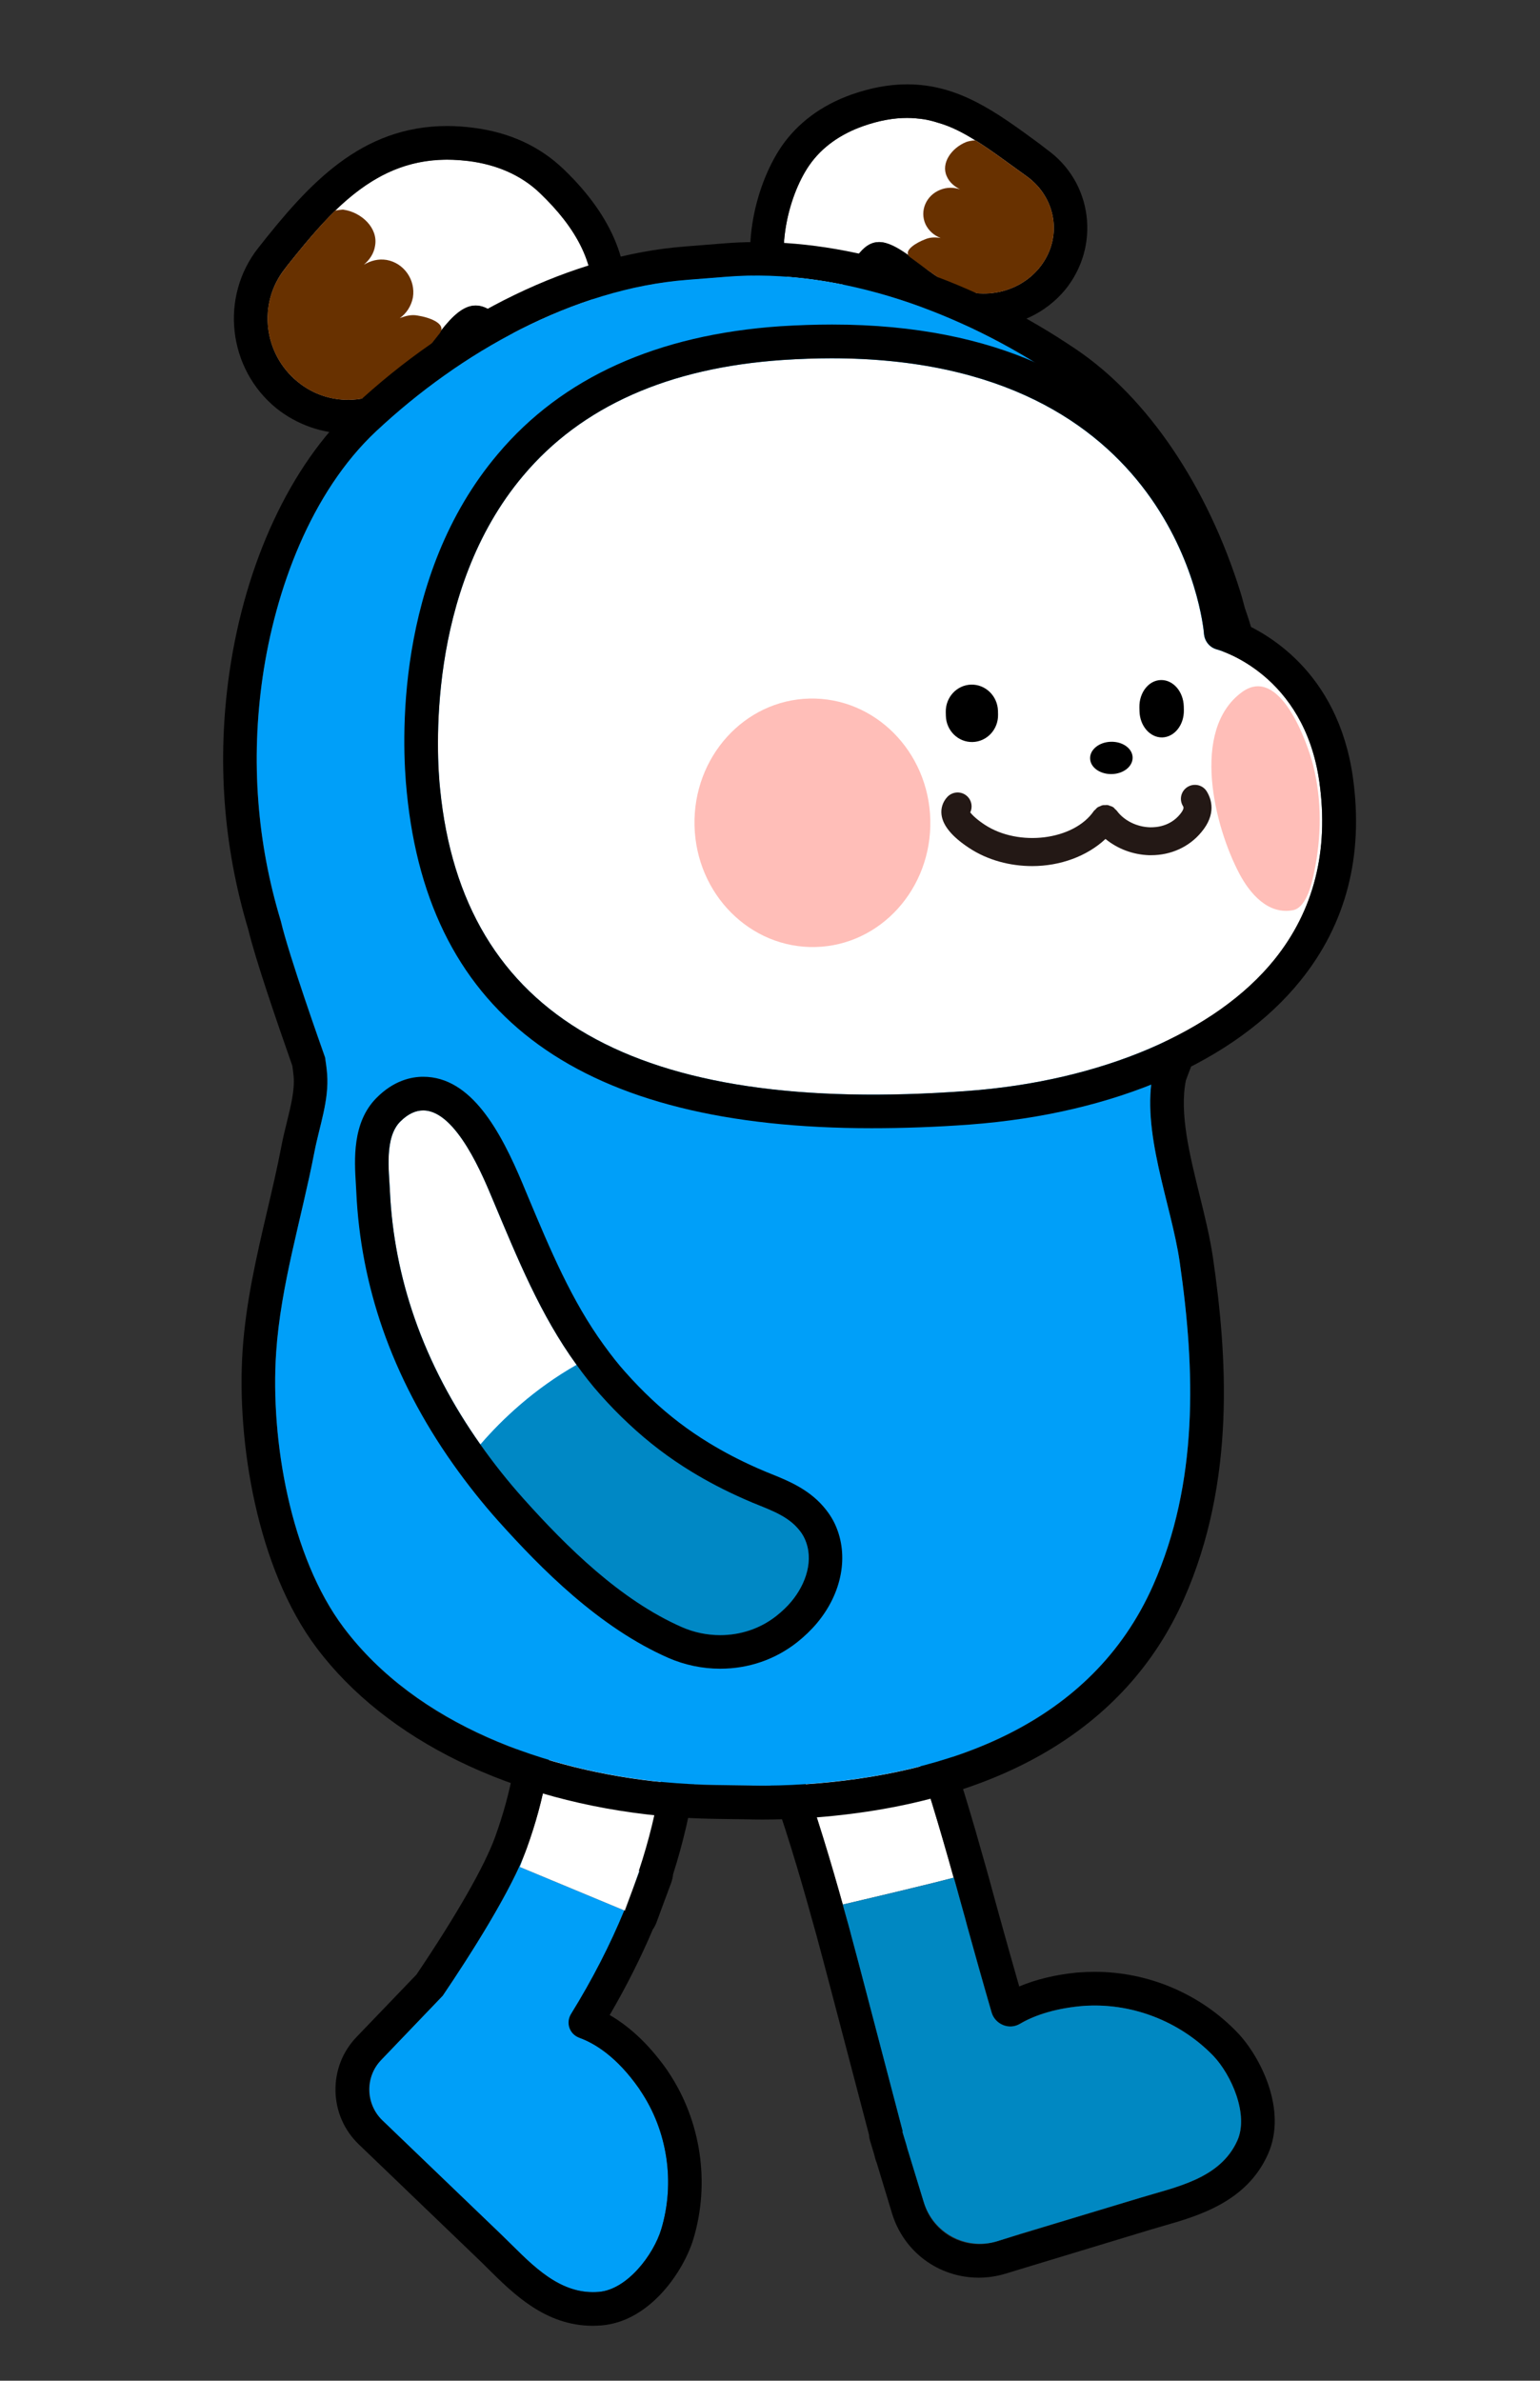 <?xml version="1.0" encoding="utf-8"?>
<!-- Generator: Adobe Illustrator 24.1.1, SVG Export Plug-In . SVG Version: 6.00 Build 0)  -->
<svg version="1.1" id="Layer_1" xmlns="http://www.w3.org/2000/svg" xmlns:xlink="http://www.w3.org/1999/xlink" x="0px" y="0px"
	 viewBox="0 0 181.18 280" style="enable-background:new 0 0 181.18 280;" xml:space="preserve">
<rect x="0" y="0" width="181.18" height="280" fill="#333333" stroke="none"/>
<g>
	<path style="fill:#FFFFFF;" d="M122.26,31.53c-2.77,3.36-7.91,3.99-11.46,1.42c-0.13-0.1-0.26-0.2-0.43-0.33
		c-0.26-0.16-0.49-0.33-0.72-0.49c-0.1-0.1-0.23-0.16-0.33-0.23c-0.89-0.72-1.71-1.35-2.47-1.88v-0.03
		c-1.28-0.89-2.4-1.52-3.43-1.52c-0.79,0-1.52,0.36-2.27,1.25c-1.78,2.11-1.05,4.35-3.49,4.74c-1.25,0.23-2.4,0.69-3.26,0.69
		c-0.56,0-0.99-0.2-1.25-0.76c-2.04-4.25-0.53-11.17,2.04-14.92c1.52-2.21,3.76-3.72,6.36-4.64c1.88-0.66,3.59-0.96,5.17-0.96
		c0.69,0,1.35,0.07,2.01,0.16c0.56,0.1,1.09,0.23,1.61,0.4c1.52,0.43,2.93,1.15,4.41,2.08h0.03c1.91,1.19,3.85,2.67,6.06,4.25
		C124.4,23.36,125.03,28.17,122.26,31.53z"/>
	<path d="M107.07,30.25c0.4,0.3,1.35,0.99,2.24,1.65c-0.89-0.72-1.71-1.35-2.47-1.88C106.91,30.08,106.97,30.15,107.07,30.25z"/>
	<path d="M127.83,25.37c-0.4-3.13-2.04-5.9-4.64-7.77l-0.99-0.76c-5.07-3.72-9.45-6.92-15.48-6.92c-2.11,0-4.25,0.4-6.52,1.19
		c-3.59,1.28-6.36,3.36-8.27,6.13c-3.26,4.81-5.07,13.14-2.37,18.84c0.89,1.91,2.7,3.03,4.84,3.03c1.02,0,1.94-0.23,2.77-0.46
		c0.36-0.1,0.76-0.2,1.15-0.26c3.72-0.66,4.78-3.49,5.27-4.84c0.1-0.33,0.2-0.56,0.3-0.79c0.66,0.43,1.58,1.15,2.31,1.71
		c0.72,0.53,1.48,1.12,2.31,1.71c2.11,1.52,4.61,2.31,7.25,2.31c3.76,0,7.25-1.61,9.59-4.45C127.33,31.57,128.22,28.5,127.83,25.37z
		 M122.26,31.53c-2.77,3.36-7.91,3.99-11.46,1.42c-0.13-0.1-0.26-0.2-0.43-0.33c-0.26-0.16-0.49-0.33-0.72-0.49
		c-0.1-0.1-0.23-0.16-0.33-0.23c-0.89-0.66-1.84-1.35-2.24-1.65c-0.1-0.1-0.16-0.16-0.23-0.23v-0.03c-1.28-0.89-2.4-1.52-3.43-1.52
		c-0.79,0-1.52,0.36-2.27,1.25c-1.78,2.11-1.05,4.35-3.49,4.74c-1.25,0.23-2.4,0.69-3.26,0.69c-0.56,0-0.99-0.2-1.25-0.76
		c-2.04-4.25-0.53-11.17,2.04-14.92c1.52-2.21,3.76-3.72,6.36-4.64c1.88-0.66,3.59-0.96,5.17-0.96c0.69,0,1.35,0.07,2.01,0.16
		c0.56,0.1,1.09,0.23,1.61,0.4c1.52,0.43,2.93,1.15,4.41,2.08h0.03c1.91,1.19,3.85,2.67,6.06,4.25
		C124.4,23.36,125.03,28.17,122.26,31.53z"/>
	<path style="fill:#683100;" d="M122.26,31.53c-2.77,3.36-7.91,3.99-11.46,1.42c-0.13-0.1-0.26-0.2-0.43-0.33
		c-0.23-0.13-0.46-0.33-0.72-0.49c-0.1-0.1-0.23-0.16-0.33-0.23c-0.89-0.66-1.84-1.35-2.24-1.65c-0.1-0.1-0.16-0.16-0.23-0.23v-0.03
		c-0.33-0.66,0.96-1.45,1.98-1.84c0.59-0.26,1.22-0.26,1.84-0.16c-0.79-0.3-1.42-0.86-1.78-1.61c-0.72-1.58,0.07-3.39,1.71-4.05
		c0.79-0.33,1.61-0.3,2.34-0.07c-0.66-0.33-1.25-0.82-1.55-1.52c-0.72-1.55,0.56-3.33,2.24-4.02c0.13-0.07,0.79-0.23,1.12-0.2h0.03
		c1.91,1.19,3.85,2.67,6.06,4.25C124.4,23.36,125.03,28.17,122.26,31.53z"/>
</g>
<g>
	<path style="fill-rule:evenodd;clip-rule:evenodd;fill:#009FF8;" d="M75.23,220.08l-0.82,2.21c0.26-0.76,0.53-1.48,0.79-2.24
		L75.23,220.08z"/>
	<path style="fill-rule:evenodd;clip-rule:evenodd;fill:#009FF8;" d="M77.8,262.18c-0.92,3-3.99,7.08-7.31,7.38
		c-4.91,0.43-8.3-3.66-11.46-6.69l-10.61-10.18l-3.39-3.26c-2.01-1.94-2.11-5.17-0.16-7.18l7.21-7.54c2.93-4.35,7.48-11.4,9.55-16.4
		l-0.46,1.28l12.29,5.11c-1.61,4.02-3.69,8.04-6.19,12.06c-0.69,1.09-0.16,2.5,1.05,2.96c1.81,0.69,4.32,2.27,6.85,5.9
		c0.03,0.03,0.16,0.26,0.16,0.26C78.56,250.62,79.45,256.71,77.8,262.18z"/>
	<path style="fill:#FFFFFF;" d="M75.2,220.05c-0.26,0.76-0.53,1.48-0.79,2.24c-0.3,0.79-0.59,1.58-0.96,2.4l-12.29-5.11l0.46-1.28
		l0.36-0.96c4.15-11.5,4.05-22.53-0.26-32.78c-0.99-2.31-0.69-4.74,0.76-6.69c1.55-2.04,4.12-3.16,6.56-2.87
		c2.21,0.3,4.02,1.71,4.97,3.89C79.52,192.01,79.94,205.85,75.2,220.05z"/>
	<path style="fill:#FFFFFF;" d="M74.41,222.29l-0.89,2.44l-0.07-0.03C73.82,223.87,74.11,223.08,74.41,222.29z"/>
	<path d="M68.25,174.97c0.26,0,0.53,0.02,0.79,0.05c2.22,0.28,4.03,1.7,4.96,3.9c5.53,13.09,5.88,26.91,1.16,41.11l0.09,0.04
		l-0.83,2.23c0,0,0,0,0,0l-0.89,2.41l-0.08-0.03c-1.67,4.05-3.76,8.13-6.27,12.19c-0.64,1.04-0.18,2.37,0.97,2.79
		c1.83,0.66,4.4,2.23,7.02,5.95c0.03,0.04,0.17,0.26,0.17,0.26c3.2,4.75,4.11,10.84,2.45,16.33c-0.9,2.97-3.97,7.06-7.32,7.35
		c-0.24,0.02-0.48,0.03-0.72,0.03c-4.52,0-7.73-3.84-10.72-6.71l-10.61-10.19l-3.46-3.32c-1.99-1.91-2.06-5.07-0.15-7.06l7.25-7.56
		c0.01-0.02,0.03-0.03,0.04-0.05c3.14-4.64,8.07-12.33,9.88-17.33l0,0c4.16-11.5,4.07-22.54-0.27-32.79
		c-0.97-2.3-0.69-4.74,0.78-6.69C63.87,176.06,66.06,174.97,68.25,174.97 M68.25,171.02c-3.47,0-6.79,1.67-8.91,4.48
		c-2.31,3.06-2.78,7.02-1.27,10.61c3.94,9.31,4,19.37,0.19,29.91c-1.24,3.44-4.53,9.19-9.26,16.21l-7.04,7.33
		c-1.66,1.72-2.54,3.99-2.49,6.38c0.05,2.39,1.03,4.62,2.75,6.27l3.46,3.32l10.61,10.19c0.37,0.35,0.74,0.72,1.12,1.1
		c3.02,2.99,6.77,6.72,12.34,6.72c0.35,0,0.71-0.02,1.07-0.05c5.75-0.51,9.65-6.49,10.75-10.14c2-6.61,0.9-13.96-2.95-19.68
		l-0.15-0.23c-2.36-3.35-4.75-5.3-6.74-6.45c1.94-3.32,3.64-6.69,5.07-10.06c0.18-0.26,0.33-0.54,0.44-0.84l0.89-2.41l0.83-2.23
		c0.12-0.34,0.2-0.68,0.23-1.02c4.75-14.9,4.23-29.37-1.55-43.04c-1.47-3.48-4.51-5.83-8.12-6.28
		C69.1,171.05,68.67,171.02,68.25,171.02L68.25,171.02z"/>
</g>
<g>
	<path style="fill:#FFFFFF;" d="M112.19,220.84l-2.31,0.59c-2.67,0.66-5.7,1.38-8.24,1.98l-2.5,0.59
		c-2.8-9.98-6.29-21.18-11.76-31.46c-1.15-2.17-1.09-4.58,0.16-6.62c1.35-2.14,3.82-3.46,6.29-3.39c2.31,0.1,4.25,1.35,5.4,3.49
		C105.28,197.35,109,209.37,112.19,220.84z"/>
	<path d="M93.63,182.53c0.07,0,0.15,0,0.22,0c2.29,0.08,4.25,1.35,5.39,3.48l0,0c6.02,11.33,9.75,23.35,12.97,34.83l0.01,0
		l0.52,1.89c0.04,0.14,0.08,0.29,0.12,0.43l0.68,2.44l0,0l0.25,0.89c0.94,3.43,1.93,6.91,2.94,10.4c0.27,0.94,1.12,1.49,2.02,1.49
		c0.38,0,0.78-0.1,1.14-0.31c1.57-0.93,3.84-1.78,7.09-2.11c0.05,0,0.32-0.02,0.32-0.02c0.51-0.04,1.01-0.06,1.52-0.06
		c5.2,0,10.3,2.15,13.92,5.92c2.15,2.24,4.21,6.91,2.83,9.98c-2.02,4.49-7.25,5.44-11.43,6.71l-14.08,4.27l-2.93,0.89
		c-0.65,0.2-1.31,0.29-1.96,0.29c-2.89,0-5.55-1.87-6.44-4.78l-1.92-6.33l-0.02,0.01l-0.16-0.61l-0.46-1.52l0.05-0.05l-1.59-6.05
		c-1.96-7.48-4-15.27-4.75-18.03l-0.03-0.11c-2.92-10.57-6.52-22.78-12.44-33.92c-1.16-2.18-1.1-4.6,0.16-6.63
		C88.87,183.84,91.23,182.53,93.63,182.53 M93.63,178.57L93.63,178.57c-3.78,0-7.39,2.01-9.42,5.25c-2,3.21-2.12,7.17-0.3,10.58
		c5.72,10.77,9.26,22.74,12.12,33.12c0.79,2.88,2.9,10.96,4.77,18.08l1.43,5.44c0.02,0.27,0.07,0.54,0.15,0.8l0.46,1.52l0.12,0.47
		c0.05,0.19,0.11,0.38,0.19,0.56l1.79,5.91c1.38,4.54,5.48,7.58,10.22,7.58c1.05,0,2.09-0.16,3.1-0.46l2.93-0.89l14.08-4.27
		c0.49-0.15,0.99-0.29,1.5-0.44c4.16-1.19,9.86-2.81,12.39-8.43c2.37-5.26-0.94-11.59-3.58-14.34c-4.35-4.54-10.46-7.14-16.77-7.14
		c-0.61,0-1.22,0.02-1.84,0.07l-0.32,0.02c-2.54,0.26-4.79,0.81-6.74,1.63c-0.79-2.75-1.56-5.49-2.31-8.2l-0.25-0.9l-0.67-2.44
		l-0.08-0.29l-0.04-0.16l-0.52-1.88c-0.02-0.08-0.05-0.16-0.07-0.24c-3.04-10.82-6.82-23.34-13.22-35.39
		c-1.79-3.37-5.06-5.45-8.74-5.58L93.63,178.57L93.63,178.57L93.63,178.57z"/>
	<path style="fill-rule:evenodd;clip-rule:evenodd;fill:#0088C2;" d="M145.56,251.77c-2.04,4.51-7.25,5.44-11.43,6.72l-14.1,4.25
		l-2.73,0.86c-3.66,1.09-7.51-0.96-8.63-4.64l-1.88-6.13l-0.16-0.59l-0.46-1.52l0.03-0.07l-1.58-6.03
		c-1.75-6.62-3.52-13.51-4.45-16.9c-0.13-0.49-0.23-0.92-0.33-1.25L99.15,224l2.5-0.59c2.54-0.59,5.57-1.32,8.24-1.98l2.31-0.59
		c0.23,0.76,0.46,1.55,0.66,2.31l0.69,2.47l0.23,0.89c0.92,3.33,1.88,6.75,2.87,10.15c0.43,1.42,2.04,2.11,3.33,1.38
		c1.55-0.92,3.82-1.75,7.02-2.08c0.03,0,0.3-0.03,0.3-0.03c5.73-0.46,11.46,1.75,15.45,5.86
		C144.87,244.03,146.95,248.71,145.56,251.77z"/>
</g>
<path style="fill-rule:evenodd;clip-rule:evenodd;fill:#0088C2;" d="M112.85,223.14c-0.2-0.76-0.43-1.55-0.66-2.31h0.03
	L112.85,223.14z"/>
<g>
	<path style="fill:#FFFFFF;" d="M108.24,155.95c-0.7-7.26,0.35-14.23,1.36-21.72c0.45-3.31,2.28-15.31-4.73-13.46
		c-2.54,0.67-4.05,4.28-5.16,6.37c-2.41,4.55-4.11,9.4-5.1,14.36c-1.11,5.56-1.33,11.2-0.87,16.78
		C97.45,157.01,102.57,155.86,108.24,155.95z"/>
	<path style="fill:#0088C5;" d="M117.32,179.7c-0.05-0.08-0.11-0.15-0.16-0.23c-1.41-1.97-2.6-3.89-3.64-5.82
		c-1.48-2.76-2.62-5.56-3.51-8.61c-0.44-1.5-0.82-3.07-1.15-4.72c-0.29-1.48-0.48-2.93-0.62-4.38c-5.68-0.09-10.79,1.06-14.51,2.32
		c0.22,2.7,0.59,5.38,1.13,8.03c1.52,7.55,3.79,16.12,8.4,22.51c2.25,3.11,6.14,5.06,10.24,4.5c0.85-0.12,1.67-0.31,2.38-0.57
		c2.58-0.92,4.81-2.88,5.1-5.54c0.06-0.53,0.01-1.03-0.08-1.51C120.46,183.43,118.64,181.58,117.32,179.7z"/>
	<path d="M106.23,120.58c5.4,0,3.79,10.58,3.37,13.65c-1.01,7.48-2.06,14.46-1.36,21.72c0.14,1.45,0.32,2.9,0.62,4.38
		c0.33,1.65,0.71,3.22,1.15,4.72c0.89,3.05,2.03,5.85,3.51,8.61c1.04,1.93,2.22,3.85,3.64,5.82c0.05,0.08,0.11,0.15,0.16,0.23
		c1.32,1.88,3.15,3.73,3.57,5.99c0.09,0.48,0.14,0.98,0.08,1.51c-0.29,2.66-2.53,4.62-5.1,5.54c-0.71,0.25-1.52,0.45-2.38,0.57
		c-0.47,0.06-0.94,0.1-1.41,0.1c-3.57,0-6.84-1.84-8.83-4.59c-4.61-6.39-6.88-14.95-8.4-22.51c-0.53-2.65-0.9-5.34-1.13-8.03
		c-0.46-5.58-0.24-11.22,0.87-16.78c0.99-4.96,2.69-9.81,5.1-14.36c1.11-2.09,2.62-5.7,5.16-6.37
		C105.36,120.64,105.81,120.58,106.23,120.58 M106.23,116.62c-0.76,0-1.55,0.11-2.37,0.32c-3.93,1.04-5.92,4.95-7.24,7.54l-0.41,0.8
		c-2.56,4.83-4.4,10.02-5.49,15.43c-1.13,5.67-1.45,11.68-0.94,17.88c0.24,2.88,0.64,5.74,1.19,8.48c1.49,7.4,3.86,16.82,9.07,24.04
		c2.82,3.9,7.32,6.23,12.04,6.23c0.65,0,1.3-0.04,1.94-0.13c1.1-0.15,2.2-0.41,3.17-0.76c4.33-1.54,7.28-4.93,7.71-8.84
		c0.09-0.85,0.05-1.73-0.13-2.67c-0.5-2.67-2.08-4.71-3.34-6.36c-0.3-0.4-0.61-0.79-0.88-1.18l-0.18-0.25
		c-1.28-1.78-2.38-3.55-3.37-5.39c-1.34-2.51-2.39-5.07-3.2-7.85c-0.4-1.38-0.75-2.82-1.07-4.38c-0.23-1.16-0.41-2.42-0.56-3.98
		c-0.62-6.4,0.25-12.8,1.17-19.58l0.17-1.23l0.04-0.29c0.77-5.65,1.15-11.89-1.94-15.43C110.26,117.48,108.34,116.62,106.23,116.62
		L106.23,116.62z"/>
</g>
<g>
	<path style="fill:#FFFFFF;" d="M55.13,18.95c3.18,0.4,6.13,1.58,8.46,3.82c3.99,3.84,6.99,8.53,5.95,14.22
		c-0.36,1.98-3.61,3.73-6.02,3.88c-2.86,0.18-2.68-1.91-5.28-3.98c-3.74-2.97-5.83,1.54-9.9,6.59c-3.27,4.09-9.22,4.75-13.29,1.45
		c-4.07-3.29-4.76-9.25-1.53-13.36C39.76,23.65,45.36,17.72,55.13,18.95z"/>
	<path d="M48.72,42.99c1.02-1.25,2.5-3.16,3.03-3.82c0.07-0.1,0.13-0.2,0.16-0.3C50.92,40.06,49.9,41.47,48.72,42.99z"/>
	<path d="M66.34,19.93c-2.83-2.73-6.42-4.38-10.71-4.91c-1.02-0.13-2.04-0.2-3-0.2c-10.15,0-16.31,6.79-22.24,14.33
		c-4.55,5.76-3.59,14.23,2.14,18.88c2.4,1.91,5.37,2.96,8.4,2.96c4.12,0,7.91-1.84,10.48-5.04c0.76-0.92,1.42-1.84,2.08-2.7
		c0.79-1.05,1.81-2.4,2.5-3.1c0.46,0.43,0.76,0.86,1.12,1.32c0.96,1.25,2.57,3.36,6.06,3.36h0.59c3.39-0.23,8.83-2.64,9.65-7.15
		C74.54,31.52,72.17,25.53,66.34,19.93z M69.54,36.99c-0.36,1.98-3.62,3.72-6.03,3.89h-0.33c-2.5,0-2.44-2.01-4.94-3.99
		c-0.82-0.66-1.58-0.96-2.27-0.96c-1.42,0-2.7,1.19-4.05,2.93c-0.03,0.1-0.1,0.2-0.16,0.3c-0.53,0.66-2.01,2.57-3.03,3.82
		c-0.13,0.16-0.26,0.36-0.4,0.49c-0.23,0.3-0.49,0.59-0.76,0.82C44.2,47.63,38.8,48,35.05,44.93c-4.08-3.29-4.78-9.26-1.52-13.34
		c0.07-0.1,0.16-0.2,0.26-0.36c1.91-2.37,3.72-4.58,5.63-6.46c3.76-3.62,7.81-6,13.21-6c0.79,0,1.61,0.07,2.5,0.16
		c3.16,0.4,6.13,1.58,8.43,3.82C67.59,26.62,70.59,31.29,69.54,36.99z"/>
	<path style="fill:#683100;" d="M51.91,38.87c-0.03,0.1-0.1,0.2-0.16,0.3c-0.53,0.66-2.01,2.57-3.03,3.82
		c-0.13,0.16-0.26,0.36-0.4,0.49c-0.23,0.3-0.49,0.56-0.76,0.82C44.2,47.63,38.8,48,35.05,44.93c-4.08-3.29-4.78-9.26-1.52-13.34
		c0.07-0.1,0.16-0.2,0.26-0.36c1.91-2.37,3.72-4.58,5.63-6.46c0.26-0.03,0.89-0.16,1.05-0.1c2.08,0.33,4.02,2.14,3.66,4.22
		c-0.13,0.92-0.66,1.68-1.32,2.24c0.79-0.46,1.68-0.72,2.67-0.56c2.04,0.36,3.43,2.34,3.1,4.41c-0.2,1.02-0.76,1.88-1.55,2.44
		c0.66-0.26,1.38-0.46,2.14-0.3C50.46,37.32,52.18,37.95,51.91,38.87z"/>
</g>
<g>
	<path d="M89.02,32.42c12.37,0,25.18,5.03,35.41,11.95c8.73,5.9,14.66,16.56,17.75,26.47c0.19,0.6,0.32,1.19,0.49,1.79
		c0.35,1.02,0.68,2.03,0.97,3.03c3.52,12.06,1.42,22.55-1.93,34.52c-0.73,2.6-5.94,15.28-6.03,15.9c-1.5,6.97,2.11,15.48,3.11,22.35
		c1.85,12.77,2.22,25.96-3.12,38.02c-7.27,16.44-24.2,22.28-41.01,23.41c-1.66,0.11-3.32,0.17-4.98,0.17c-0.36,0-0.72,0-1.09-0.01
		c-0.08,0-0.16-0.01-0.24-0.01l-4.11-0.06c-2.02-0.03-4.12-0.14-6.13-0.33c-13.82-1.33-29.05-6.7-37.69-18.19
		c-6.25-8.31-8.62-22.08-7.94-32.33c0.54-8,2.99-15.74,4.5-23.58c0.59-3.07,1.74-6.07,1.5-9.19c-0.05-0.66-0.15-1.3-0.24-1.95
		c-0.5-1.41-4.26-12-5.21-16.05c-2.8-9.22-3.55-18.89-2.14-28.66c1.49-10.28,5.67-21.74,13.36-28.94
		c9.88-9.26,23.19-16.76,36.63-17.8c0,0,0.1-0.01,0.24-0.02l4.32-0.34C86.64,32.47,87.83,32.42,89.02,32.42 M89.02,28.47
		c-1.31,0-2.62,0.05-3.89,0.16l-4.3,0.34l-0.33,0.03c-13,1-27.23,7.87-38.94,18.84c-7.39,6.92-12.7,18.31-14.57,31.26
		c-1.48,10.25-0.73,20.43,2.23,30.26c0.81,3.38,3.25,10.52,5.17,15.98c0.07,0.46,0.12,0.88,0.16,1.3c0.12,1.58-0.32,3.38-0.79,5.29
		c-0.23,0.95-0.47,1.9-0.65,2.86c-0.48,2.51-1.08,5.09-1.67,7.59c-1.24,5.3-2.52,10.79-2.9,16.47c-0.71,10.69,1.7,25.64,8.72,34.97
		c8.17,10.86,22.92,18.06,40.47,19.75c2.06,0.2,4.29,0.32,6.46,0.35l4.11,0.06l0.22,0.01l1.16,0.01c1.75,0,3.51-0.06,5.24-0.17
		c22.23-1.49,37.57-10.4,44.36-25.75c6.17-13.95,5.07-28.81,3.42-40.19c-0.35-2.38-0.97-4.89-1.57-7.33
		c-1.17-4.75-2.39-9.66-1.61-13.5c0.23-0.65,1.14-2.98,1.96-5.05c2.09-5.29,3.6-9.16,4.04-10.74c3.26-11.63,5.86-23.2,1.92-36.69
		c-0.3-1.02-0.63-2.06-0.99-3.09l-0.15-0.56c-0.11-0.41-0.22-0.82-0.35-1.24c-3.89-12.49-10.93-22.91-19.31-28.58
		C114.6,32.95,101.24,28.47,89.02,28.47L89.02,28.47z"/>
	<path style="fill:#009FF9;" d="M141.71,110.18c3.35-11.96,5.45-22.46,1.93-34.52c-0.29-1.01-0.62-2.02-0.97-3.03
		c-0.17-0.6-0.3-1.19-0.49-1.79c-3.09-9.92-9.02-20.57-17.75-26.48c-11.22-7.58-25.54-12.9-38.98-11.81l-4.32,0.34
		c-0.15,0.01-0.24,0.02-0.24,0.02c-13.44,1.03-26.75,8.54-36.63,17.8c-7.69,7.21-11.87,18.66-13.36,28.94
		c-1.41,9.78-0.66,19.44,2.14,28.66c0.95,4.05,4.71,14.64,5.21,16.05c0.1,0.65,0.19,1.3,0.24,1.95c0.24,3.12-0.91,6.12-1.5,9.19
		c-1.51,7.84-3.96,15.58-4.5,23.58c-0.69,10.25,1.69,24.02,7.94,32.33c8.64,11.49,23.87,16.86,37.69,18.19
		c2.01,0.19,4.11,0.3,6.13,0.33l4.11,0.06c0.08,0,0.16,0.01,0.24,0.01c2.02,0.03,4.04-0.02,6.06-0.16
		c16.81-1.13,33.74-6.97,41.01-23.41c5.33-12.06,4.97-25.25,3.12-38.02c-1-6.87-4.61-15.38-3.11-22.35
		C135.77,125.47,140.99,112.78,141.71,110.18z"/>
</g>
<path style="fill:#009FF8;" d="M85.45,32.56c0,0-0.1,0.01-0.24,0.02L85.45,32.56z"/>
<g>
	<path style="fill:#FFFFFF;" d="M67.84,160.52c-4.28-5.9-6.92-12.44-9.85-19.4c-1.29-3.08-5.8-14.35-10.91-9.2
		c-1.85,1.87-1.32,5.74-1.21,8.11c0.23,5.15,1.23,10.19,2.89,14.96c1.86,5.35,4.53,10.32,7.76,14.9
		C59.08,166.91,62.9,163.32,67.84,160.52z"/>
	<path style="fill:#0088C5;" d="M87.72,176.38c-0.08-0.04-0.17-0.08-0.25-0.11c-2.22-0.98-4.22-2.03-6.09-3.17
		c-2.68-1.63-5.08-3.46-7.4-5.63c-1.14-1.07-2.26-2.23-3.39-3.48c-1-1.12-1.9-2.28-2.75-3.46c-4.94,2.8-8.76,6.39-11.32,9.37
		c1.56,2.21,3.24,4.34,5.05,6.35c5.14,5.74,11.44,11.96,18.66,15.13c3.51,1.54,7.86,1.24,11.1-1.32c0.68-0.53,1.28-1.12,1.76-1.69
		c1.75-2.1,2.68-4.93,1.58-7.37c-0.22-0.48-0.51-0.89-0.84-1.26C92.32,178,89.81,177.33,87.72,176.38z"/>
	<path d="M49.79,130.6c3.93,0,7.14,8.01,8.2,10.53c2.93,6.96,5.57,13.5,9.85,19.4c0.85,1.18,1.75,2.34,2.75,3.46
		c1.12,1.26,2.24,2.41,3.39,3.48c2.32,2.17,4.72,4,7.4,5.63c1.87,1.14,3.87,2.19,6.09,3.17c0.08,0.04,0.17,0.08,0.25,0.11
		c2.09,0.95,4.6,1.61,6.12,3.35c0.33,0.37,0.62,0.77,0.84,1.26c1.1,2.44,0.17,5.27-1.58,7.37c-0.48,0.58-1.09,1.16-1.76,1.69
		c-1.95,1.54-4.29,2.26-6.61,2.26c-1.55,0-3.09-0.32-4.5-0.94c-7.22-3.17-13.52-9.39-18.66-15.13c-1.8-2.01-3.49-4.14-5.05-6.35
		c-3.23-4.57-5.9-9.54-7.76-14.9c-1.66-4.78-2.66-9.82-2.89-14.96c-0.11-2.36-0.64-6.24,1.21-8.11
		C48.01,130.99,48.91,130.6,49.79,130.6 M49.79,126.64c-1.39,0-3.47,0.43-5.51,2.5c-2.86,2.89-2.59,7.27-2.41,10.17l0.05,0.9
		c0.25,5.46,1.29,10.87,3.1,16.08c1.9,5.46,4.68,10.8,8.27,15.88c1.67,2.36,3.46,4.62,5.33,6.71c5.04,5.62,11.86,12.53,20.02,16.11
		c1.9,0.83,4,1.27,6.08,1.27c3.35,0,6.48-1.08,9.06-3.11c0.87-0.69,1.68-1.47,2.34-2.26c2.95-3.53,3.77-7.94,2.16-11.53
		c-0.35-0.78-0.83-1.51-1.47-2.24c-1.79-2.04-4.18-3-6.11-3.78c-0.46-0.19-0.92-0.37-1.36-0.57l-0.28-0.12
		c-2.01-0.89-3.85-1.85-5.64-2.94c-2.43-1.48-4.64-3.16-6.75-5.14c-1.05-0.99-2.08-2.04-3.14-3.24c-0.79-0.88-1.58-1.88-2.5-3.15
		c-3.78-5.2-6.28-11.16-8.92-17.46l-0.48-1.15l-0.11-0.27C58.9,133.05,55.45,126.64,49.79,126.64L49.79,126.64z"/>
</g>
<g>
	<path style="fill-rule:evenodd;clip-rule:evenodd;fill:#FFFFFF;" d="M149.94,112.86c-6.85,8.5-20.36,14.3-36.14,15.45
		c-39.1,2.9-59.36-8.73-62.03-35.51c-0.4-3.76-1.68-23.29,9.78-36.86c3.43-4.08,7.71-7.25,12.81-9.52s11-3.62,17.69-4.08
		c2.01-0.13,3.92-0.2,5.76-0.2c40.45,0,43.75,31.1,43.84,32.48c0.1,0.82,0.66,1.52,1.48,1.75c0.4,0.1,10.31,2.93,12.09,15.61
		C156.37,100.08,154.59,107.09,149.94,112.86z"/>
	<path d="M159.17,91.44c-1.78-12.62-10.38-17.16-13.7-18.48c-1.02-6.56-7.87-34.79-47.57-34.79c-1.98,0-3.99,0.07-6.09,0.2
		C77.34,39.36,66.14,44.4,58.57,53.4c-12.19,14.4-11.3,34.09-10.71,39.79c2.6,26.52,20.56,39.5,54.68,39.5
		c3.66,0,7.54-0.13,11.56-0.43c17.1-1.28,31.26-7.44,38.9-16.93C158.38,108.67,160.45,100.64,159.17,91.44z M51.78,92.8
		c-0.4-3.76-1.68-23.29,9.78-36.86c3.43-4.08,7.71-7.25,12.81-9.52s11-3.62,17.69-4.08c2.01-0.13,3.92-0.2,5.76-0.2
		c40.45,0,43.75,31.1,43.84,32.48c0.1,0.82,0.66,1.52,1.48,1.75c0.4,0.1,10.31,2.93,12.09,15.61c1.12,8.1-0.66,15.12-5.3,20.88
		c-6.85,8.5-20.36,14.3-36.14,15.45C74.71,131.2,54.45,119.58,51.78,92.8z"/>
	<path style="fill-rule:evenodd;clip-rule:evenodd;fill:#FFBEB8;" d="M109.45,96.43c0.19,8.07-5.86,14.77-13.52,14.95
		S81.9,105.18,81.71,97.1c-0.19-8.06,5.86-14.76,13.52-14.94S109.26,88.37,109.45,96.43"/>
	<path style="fill-rule:evenodd;clip-rule:evenodd;fill:#FFBEB8;" d="M154.5,90.05c-0.69-2.74-3.94-11.93-8.41-8.63
		c-6.03,4.45-3.24,15.77-0.25,21.39c1.18,2.21,3.3,4.8,6.27,4.24c1.68-0.31,2.3-3.49,2.52-4.58
		C155.47,98.4,155.52,94.11,154.5,90.05z"/>
</g>
<g>
	<path style="fill-rule:evenodd;clip-rule:evenodd;" d="M133.25,89.08c0.03,1.05-1.06,1.93-2.45,1.96
		c-1.39,0.03-2.53-0.79-2.55-1.84c-0.03-1.04,1.07-1.93,2.46-1.96S133.23,88.04,133.25,89.08"/>
	<path style="fill-rule:evenodd;clip-rule:evenodd;" d="M136.74,86.73L136.74,86.73c-1.44,0.03-2.64-1.35-2.68-3.09l-0.01-0.44
		c-0.04-1.74,1.09-3.19,2.53-3.22c1.44-0.03,2.64,1.35,2.69,3.09l0.01,0.44C139.32,85.25,138.18,86.69,136.74,86.73"/>
	<path style="fill-rule:evenodd;clip-rule:evenodd;" d="M114.42,87.27L114.42,87.27c-1.69,0.04-3.1-1.34-3.14-3.08l-0.01-0.44
		c-0.04-1.74,1.3-3.19,2.99-3.23s3.1,1.34,3.15,3.08l0.01,0.44C117.46,85.78,116.12,87.23,114.42,87.27"/>
	<path style="fill:#231815;" d="M141.98,93.09c-0.47-0.78-1.49-1.01-2.26-0.54c-0.78,0.48-1.02,1.49-0.54,2.26
		c0.06,0.1,0.19,0.31-0.37,0.98c-1.15,1.38-2.72,1.53-3.53,1.51c-1.56-0.05-3.05-0.8-3.89-1.95c-0.06-0.08-0.14-0.13-0.21-0.2
		c-0.07-0.06-0.11-0.14-0.19-0.2c-0.01-0.01-0.03-0.01-0.04-0.02c-0.12-0.08-0.25-0.12-0.38-0.16c-0.07-0.02-0.14-0.06-0.21-0.08
		c-0.13-0.02-0.25-0.01-0.38,0c-0.08,0-0.17-0.01-0.25,0.01c-0.1,0.02-0.2,0.07-0.3,0.12c-0.1,0.04-0.21,0.07-0.3,0.14
		c-0.01,0.01-0.03,0.01-0.04,0.02c-0.08,0.06-0.13,0.14-0.2,0.21c-0.06,0.07-0.14,0.11-0.2,0.19c-2.35,3.44-8.83,4.26-12.85,1.61
		c-0.93-0.61-1.47-1.15-1.69-1.44c0.3-0.64,0.17-1.42-0.38-1.92c-0.67-0.61-1.71-0.56-2.33,0.11c-0.53,0.58-0.77,1.32-0.67,2.09
		c0.16,1.28,1.26,2.6,3.26,3.91c2.19,1.44,4.82,2.12,7.41,2.12c3.28,0,6.44-1.15,8.62-3.19c1.4,1.15,3.2,1.84,5.1,1.91
		c0.09,0,0.19,0,0.28,0c2.32,0,4.46-0.97,5.89-2.7C143.14,95.74,142.51,93.96,141.98,93.09z"/>
</g>
</svg>
